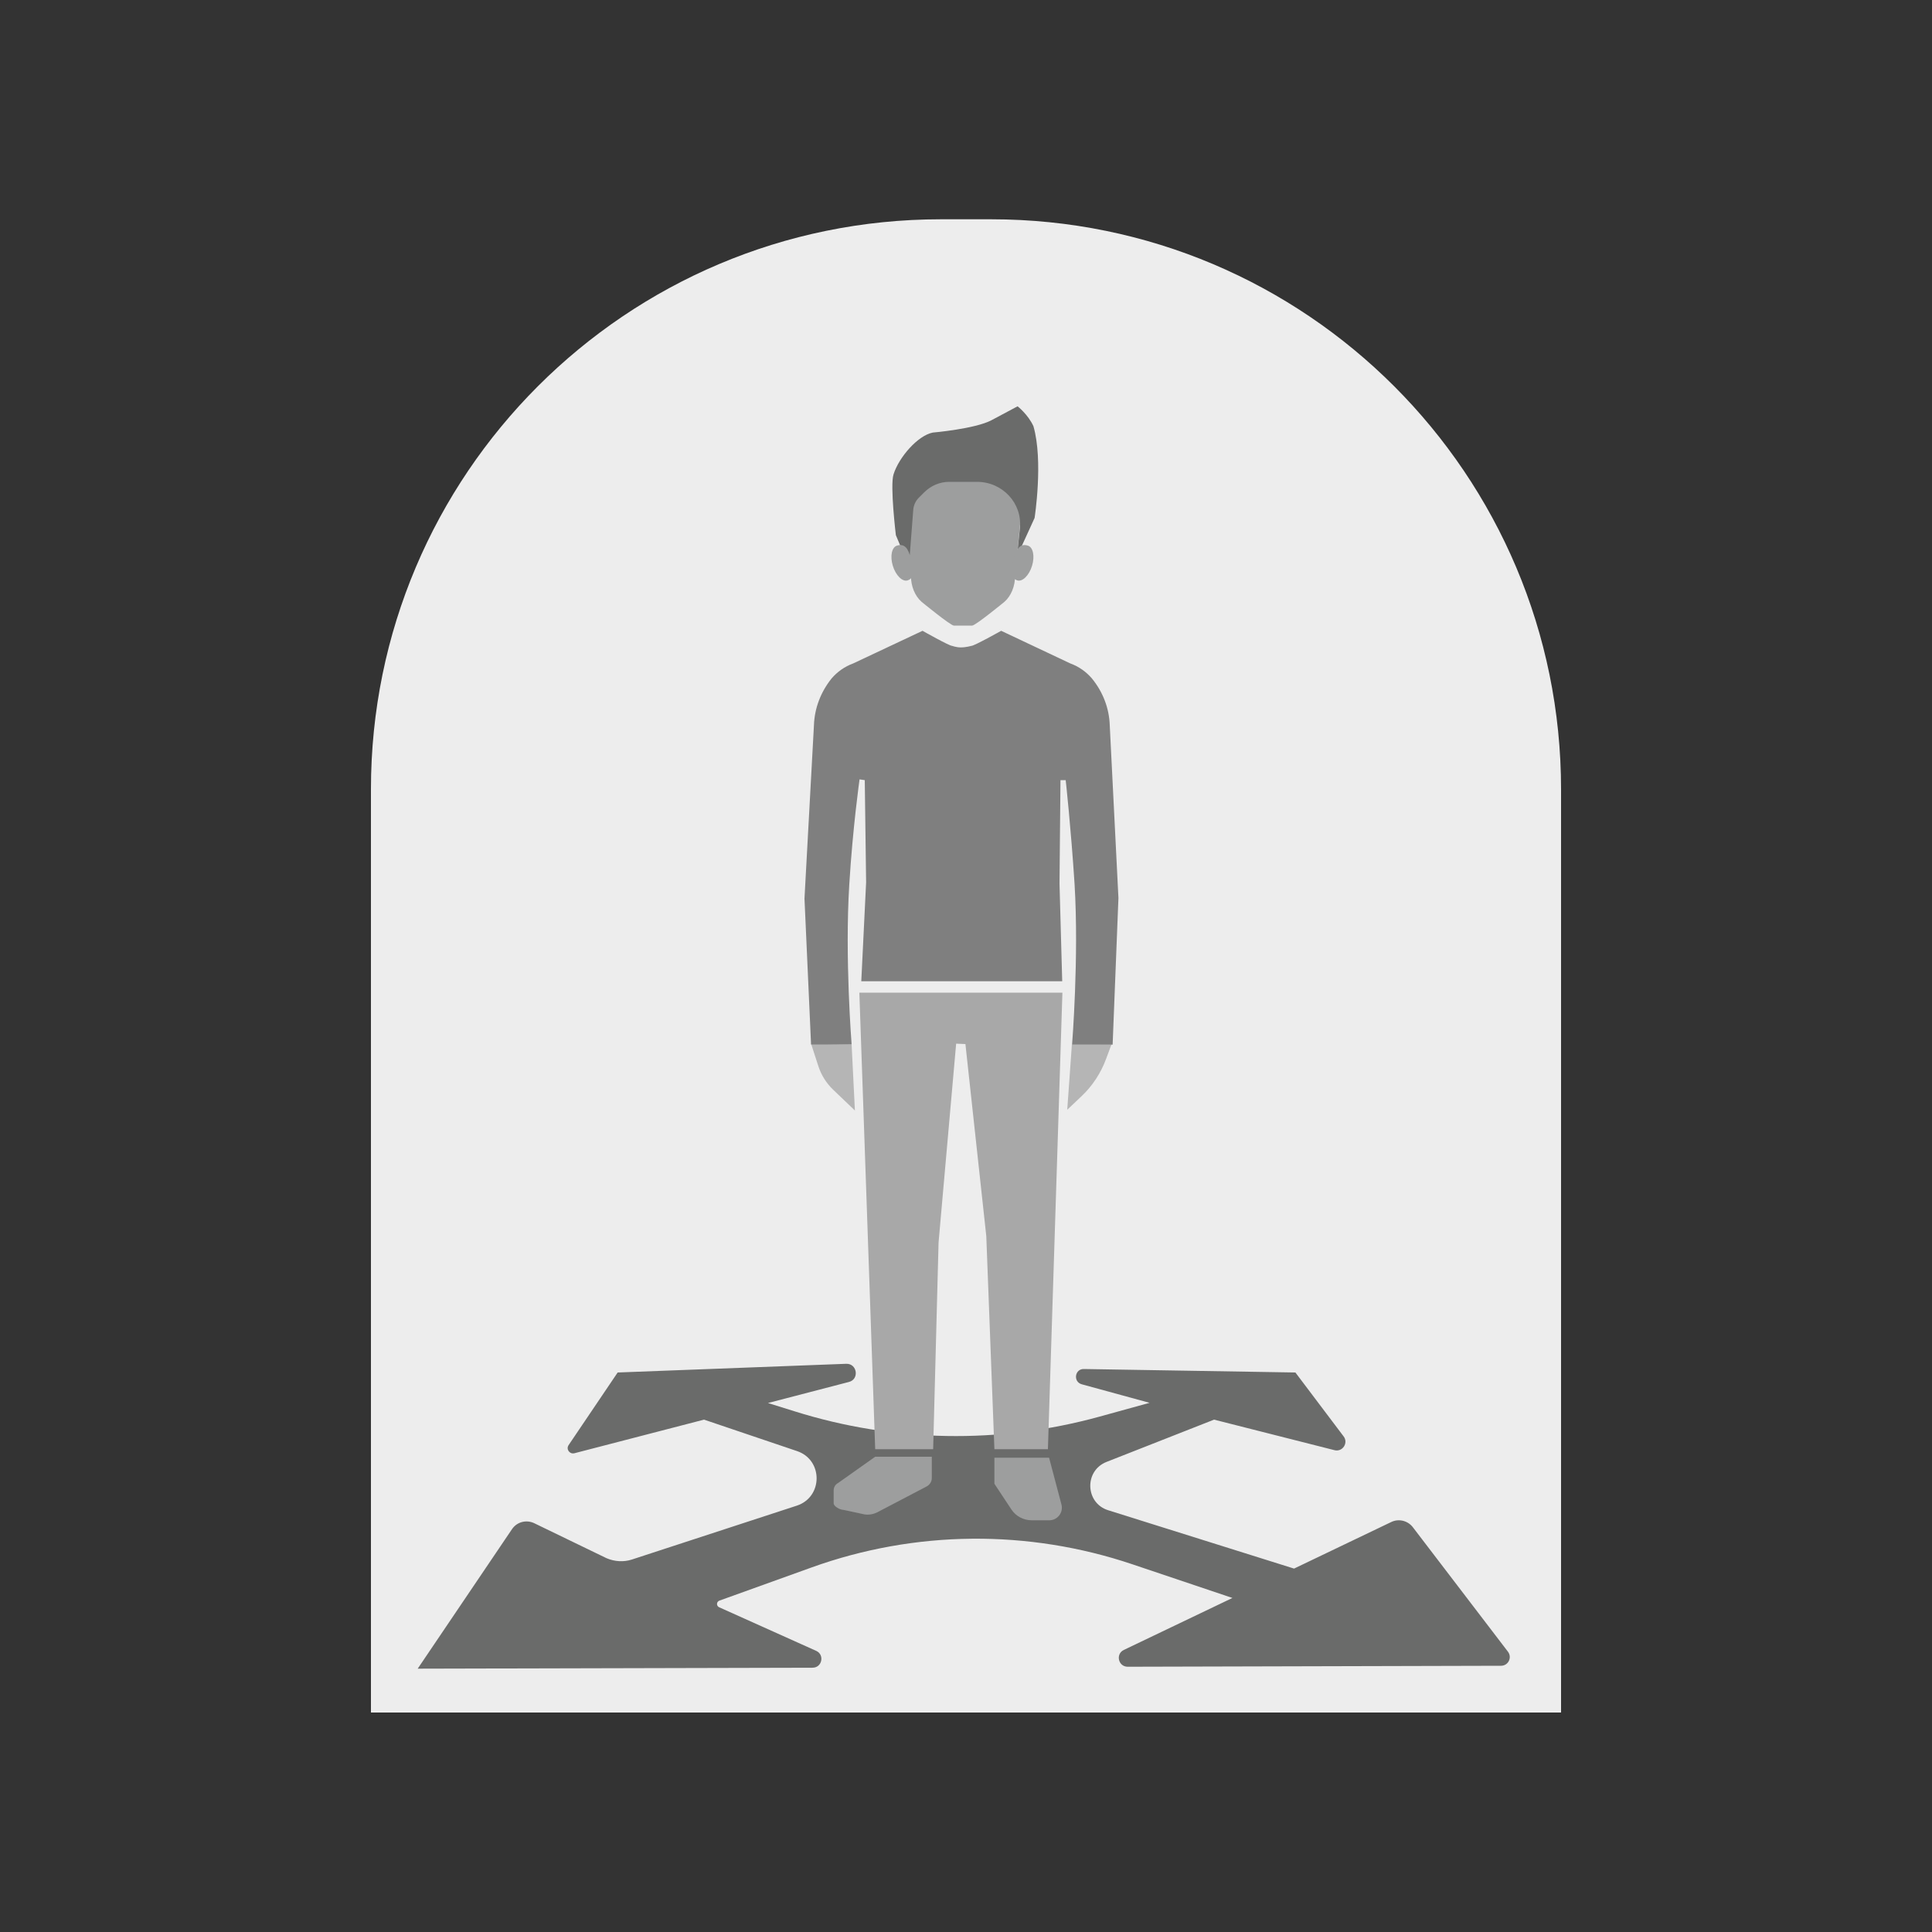 <?xml version="1.0" encoding="utf-8"?>
<!-- Generator: Adobe Illustrator 23.0.1, SVG Export Plug-In . SVG Version: 6.00 Build 0)  -->
<svg version="1.1" id="Layer_1" xmlns="http://www.w3.org/2000/svg" xmlns:xlink="http://www.w3.org/1999/xlink" x="0px" y="0px"
	 viewBox="0 0 100 100" style="enable-background:new 0 0 100 100;" xml:space="preserve">
<rect x="0" y="0" width="100" height="100" fill="#333333" stroke="none"/>
<style type="text/css">
	.st0{fill:#FFFFFF;fill-opacity:0;}
	.st1{fill:#EDEDED;}
	.st2{fill:#6A6B6A;}
	.st3{fill:#9D9E9E;}
	.st4{fill:#B5B5B5;}
	.st5{fill:#7F7F7F;}
	.st6{fill:#A8A8A8;}
</style>
<rect x="10" y="10" class="st0" width="80" height="80"/>
<g>
	<path class="st1" d="M51.3,11.35h-2.6c-16.29,0-29.5,13.21-29.5,29.5v47.79h61.6V40.86C80.8,24.56,67.6,11.35,51.3,11.35z"/>
	<g>
		<path class="st2" d="M67.05,71.04l-10.94-0.18c-0.48-0.02-0.58,0.66-0.12,0.79l3.51,0.96l-2.61,0.72
			c-5.17,1.42-10.64,1.33-15.76-0.28l-1.38-0.43l4.19-1.09c0.55-0.14,0.43-0.96-0.14-0.94l-11.83,0.45l-2.54,3.76
			c-0.14,0.21,0.05,0.48,0.3,0.42l6.71-1.74l4.82,1.63c1.35,0.46,1.34,2.37-0.01,2.82l-8.54,2.79c-0.43,0.14-0.9,0.11-1.32-0.07
			l-3.76-1.82c-0.41-0.18-0.88-0.05-1.13,0.32l-4.88,7.22l20.44-0.05c0.49,0,0.63-0.67,0.19-0.87l-5.03-2.26
			c-0.15-0.07-0.14-0.28,0.01-0.34l4.78-1.72c5.36-1.93,11.21-1.98,16.61-0.16l5.17,1.74l-5.62,2.69c-0.44,0.21-0.29,0.87,0.2,0.87
			l19.32-0.05c0.38,0,0.59-0.43,0.36-0.73l-4.92-6.44c-0.26-0.34-0.73-0.46-1.12-0.27l-5.03,2.41l-9.62-3.02
			c-1.19-0.37-1.25-2.04-0.09-2.5l5.57-2.19l6.23,1.58c0.42,0.11,0.74-0.38,0.47-0.72L67.05,71.04L67.05,71.04z"/>
	</g>
	<g>
		<path class="st3" d="M53.04,24.65l-0.5,5.16c0,0.54-0.21,1.04-0.55,1.34c0,0-1.5,1.23-1.67,1.23h-0.95
			c-0.17,0-1.67-1.23-1.67-1.23c-0.34-0.3-0.55-0.8-0.55-1.34l-0.45-4.84L53.04,24.65z"/>
		<path class="st2" d="M47.09,28.73l-0.38-0.22l-0.34-0.81c0,0-0.31-2.57-0.12-3.15c0.28-0.89,1.26-2.01,2.03-2.16
			c0,0,2.19-0.19,3.04-0.64l1.35-0.72c0,0,0.54,0.42,0.82,1.03c0.52,1.8,0.06,4.75,0.06,4.75l-0.91,1.99l0.15-1.47
			c0.13-1.28-0.9-2.39-2.22-2.39h-0.53h-0.91c-0.49,0-0.95,0.2-1.3,0.55l-0.28,0.28c-0.16,0.16-0.26,0.38-0.28,0.62L47.09,28.73z"/>
		<path class="st3" d="M47.09,28.73c0.15,0.5,0.37,1.15-0.11,1.31c-0.27,0.09-0.62-0.26-0.77-0.76s-0.05-0.96,0.22-1.04
			S46.94,28.23,47.09,28.73z"/>
		<path class="st3" d="M52.54,28.73c-0.15,0.5-0.37,1.15,0.11,1.31c0.27,0.09,0.62-0.26,0.77-0.76s0.05-0.96-0.22-1.04
			S52.69,28.23,52.54,28.73z"/>
	</g>
	<path class="st4" d="M57.53,54.06l-0.28,0.75c-0.27,0.73-0.7,1.39-1.27,1.93l-0.74,0.7l0.15-2.1l0.09-1.27L57.53,54.06z"/>
	<path class="st4" d="M41.98,54.02l0.38,1.17c0.15,0.46,0.41,0.87,0.75,1.2l1.14,1.09l-0.17-3.41L41.98,54.02z"/>
	<path class="st5" d="M57.89,46.48l-0.3,7.59h-2.1c0,0,0.36-4.5,0.13-8.3c-0.19-2.95-0.46-5.39-0.46-5.39h-0.27l-0.05,5.35
		l0.14,5.06h-10.4l0.25-5.12l-0.07-5.29l-0.27-0.04c0,0-0.35,2.47-0.53,5.42c-0.24,3.8,0.12,8.3,0.12,8.3h-2.1l-0.34-7.55l0.49-8.98
		c0.03-0.87,0.35-1.71,0.91-2.41c0.3-0.35,0.68-0.62,1.12-0.78l3.59-1.69c0,0,1.38,0.78,1.53,0.78c0,0,0.22,0.08,0.45,0.08
		c0.27,0,0.55-0.08,0.55-0.08c0.15,0,1.54-0.78,1.54-0.78l3.58,1.69c0.44,0.16,0.82,0.43,1.12,0.78c0.57,0.7,0.89,1.54,0.92,2.41
		L57.89,46.48z"/>
	<polygon class="st6" points="45.3,75.01 48.3,75.01 48.58,64.31 49.49,54.02 49.97,54.04 51.05,63.98 51.47,75.01 54.24,75.01 
		54.99,51.38 44.48,51.38 	"/>
	<path class="st3" d="M48.23,75.39v1.11c0,0.18-0.1,0.35-0.27,0.44l-2.56,1.34c-0.16,0.08-0.45,0.17-0.77,0.08l-0.98-0.21
		c-0.17,0-0.5-0.18-0.5-0.34v-0.67c0-0.16,0.09-0.31,0.23-0.38l1.92-1.36h2.93V75.39z"/>
	<path class="st3" d="M51.47,75.45v1.35l0.88,1.33c0.23,0.35,0.63,0.56,1.05,0.56h0.91c0.43,0,0.74-0.41,0.63-0.82l-0.64-2.42H51.47
		z"/>
</g>
</svg>

